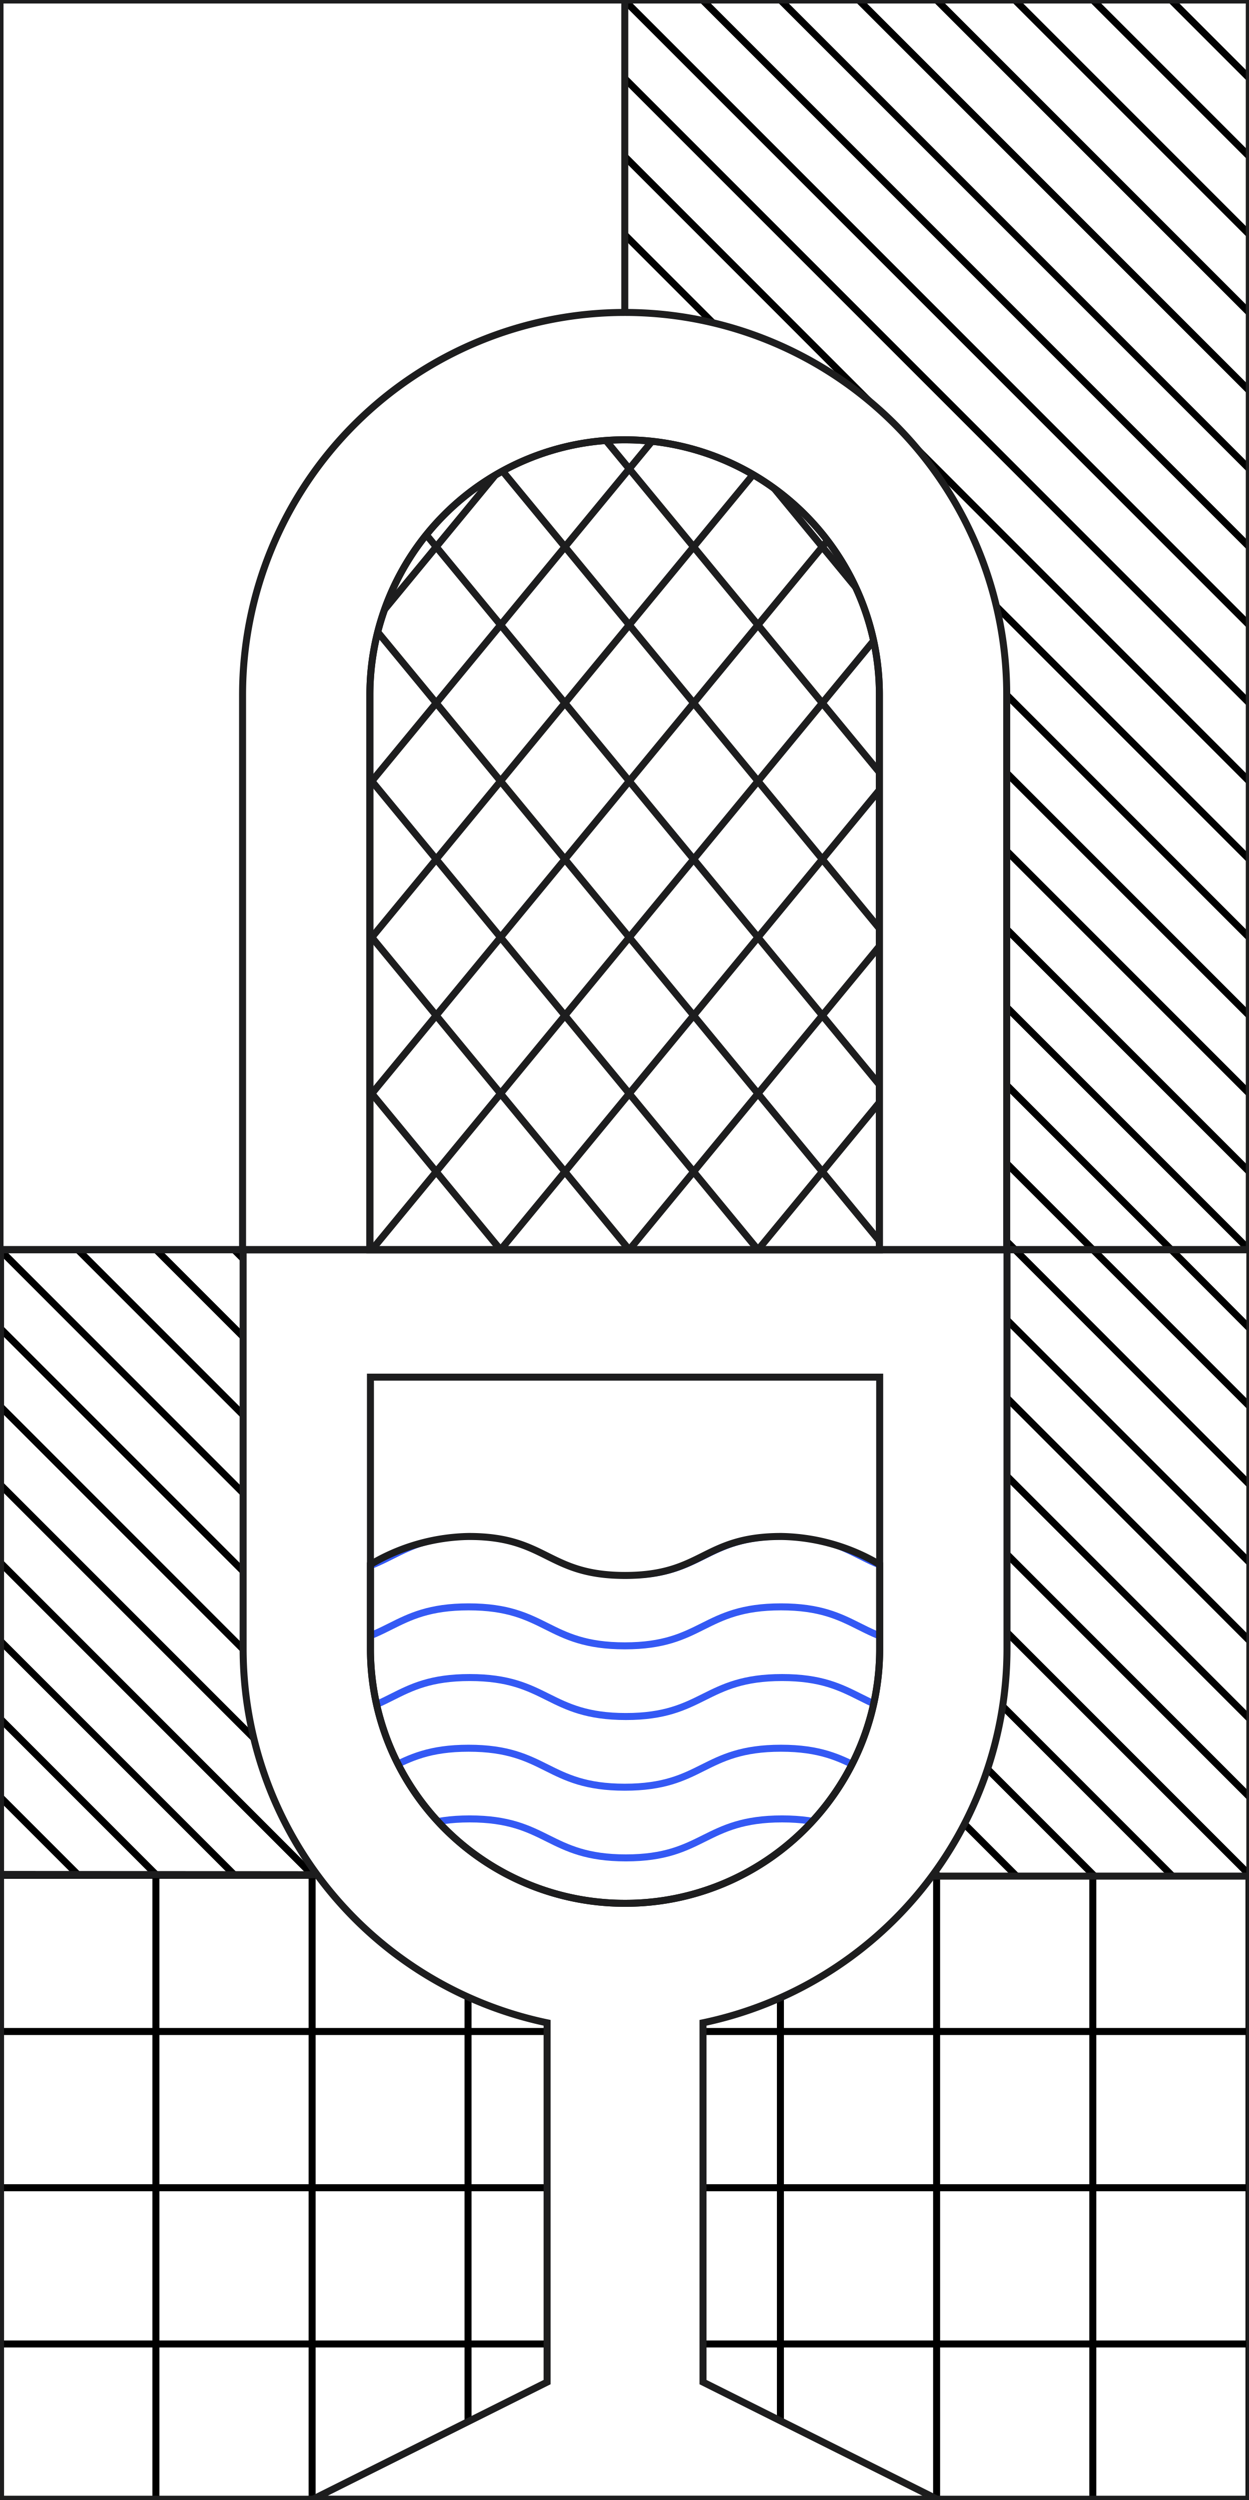 <svg id="Layer_1" data-name="Layer 1" xmlns="http://www.w3.org/2000/svg" xmlns:xlink="http://www.w3.org/1999/xlink" viewBox="0 0 44.54 89.14"><defs><style>.cls-1,.cls-10,.cls-2,.cls-4{fill:none;}.cls-2{stroke:#1d1d1e;}.cls-10,.cls-2,.cls-4{stroke-miterlimit:10;stroke-width:0.25px;}.cls-3{clip-path:url(#clip-path);}.cls-4{stroke:#000;}.cls-5{clip-path:url(#clip-path-2);}.cls-6{clip-path:url(#clip-path-3);}.cls-7{clip-path:url(#clip-path-4);}.cls-8{clip-path:url(#clip-path-5);}.cls-9{clip-path:url(#clip-path-6);}.cls-10{stroke:#3459f4;}</style><clipPath id="clip-path"><path class="cls-1" d="M22.26,0V11.14h0A13.62,13.62,0,0,1,35.9,24.77V44.52h8.67V0Z"/></clipPath><clipPath id="clip-path-2"><path class="cls-2" d="M22.28,15.68a9.09,9.09,0,0,0-9.09,9.09V44.56H31.36V24.77A9.09,9.09,0,0,0,22.28,15.68Z"/></clipPath><clipPath id="clip-path-3"><path class="cls-1" d="M22.29,15.68a9.09,9.09,0,0,0-9.08,9.09V44.56H31.37V24.77A9.08,9.08,0,0,0,22.29,15.68Z"/></clipPath><clipPath id="clip-path-4"><path class="cls-1" d="M11.32,66.84H0V44.56H8.67V58.78A13.56,13.56,0,0,0,11.32,66.84ZM35.91,44.56V58.78a13.56,13.56,0,0,1-2.65,8.06H44.5V44.56Z"/></clipPath><clipPath id="clip-path-5"><path class="cls-1" d="M44.57,66.92V89.14H33.43L25.07,85V72.14a13.64,13.64,0,0,0,8.16-5.23H44.57ZM19.51,85V72.14a13.62,13.62,0,0,1-8.19-5.27H0V89.14H11.15Z"/></clipPath><clipPath id="clip-path-6"><path class="cls-1" d="M22.26,67.86a9.08,9.08,0,0,1-9.08-9.08v-3a7.17,7.17,0,0,1,3.51-1c2.79,0,2.79,1.39,5.57,1.39s2.79-1.39,5.57-1.39a7.17,7.17,0,0,1,3.52,1v3A9.08,9.08,0,0,1,22.26,67.86Z"/></clipPath></defs><g class="cls-3"><line class="cls-4" x1="44.54" y1="44.55" x2="-0.01"/><line class="cls-4" x1="38.97" y1="44.55" x2="-0.01" y2="5.57"/><line class="cls-4" x1="33.4" y1="44.55" x2="-0.01" y2="11.14"/><line class="cls-4" x1="27.83" y1="44.55" x2="-0.01" y2="16.71"/><line class="cls-4" x1="-0.01" y1="22.28" x2="22.26" y2="44.55"/><line class="cls-4" x1="16.7" y1="44.55" x2="-0.01" y2="27.85"/><line class="cls-4" x1="-0.01" y1="33.42" x2="11.13" y2="44.55"/><line class="cls-4" x1="5.56" y1="44.55" x2="-0.01" y2="38.98"/><line class="cls-4" x1="5.56" x2="44.54" y2="38.98"/><line class="cls-4" x1="11.13" x2="44.54" y2="33.42"/><line class="cls-4" x1="16.7" x2="44.54" y2="27.85"/><line class="cls-4" x1="44.54" y1="22.28" x2="22.26"/><line class="cls-4" x1="27.83" x2="44.54" y2="16.71"/><line class="cls-4" x1="44.54" y1="11.14" x2="33.4"/><line class="cls-4" x1="38.97" x2="44.54" y2="5.57"/><line class="cls-4" x1="44.54" y1="41.77" x2="2.77"/><line class="cls-4" x1="41.76" y1="44.55" x2="-0.01" y2="2.78"/><line class="cls-4" x1="36.19" y1="44.55" x2="-0.01" y2="8.35"/><line class="cls-4" x1="30.62" y1="44.55" x2="-0.01" y2="13.92"/><line class="cls-4" x1="-0.01" y1="19.49" x2="25.05" y2="44.55"/><line class="cls-4" x1="19.48" y1="44.55" x2="-0.01" y2="25.06"/><line class="cls-4" x1="-0.01" y1="30.63" x2="13.91" y2="44.55"/><line class="cls-4" x1="8.34" y1="44.55" x2="-0.01" y2="36.2"/><line class="cls-4" x1="2.77" y1="44.55" x2="-0.01" y2="41.77"/><line class="cls-4" x1="8.34" x2="44.54" y2="36.2"/><line class="cls-4" x1="13.91" x2="44.54" y2="30.63"/><line class="cls-4" x1="19.48" x2="44.54" y2="25.06"/><line class="cls-4" x1="44.54" y1="19.49" x2="25.05"/><line class="cls-4" x1="30.62" x2="44.54" y2="13.92"/><line class="cls-4" x1="44.54" y1="8.35" x2="36.19"/><line class="cls-4" x1="41.76" x2="44.54" y2="2.78"/></g><rect class="cls-2" width="44.55" height="44.55"/><path class="cls-2" d="M22.28,11.14A13.63,13.63,0,0,0,8.65,24.77V44.56H35.9V24.77A13.62,13.62,0,0,0,22.28,11.14Z"/><path class="cls-2" d="M22.28,15.68a9.09,9.09,0,0,0-9.09,9.09V44.56H31.36V24.77A9.09,9.09,0,0,0,22.28,15.68Z"/><g class="cls-5"><g class="cls-6"><line class="cls-2" x1="8.67" y1="44.56" x2="36.21" y2="11.14"/><line class="cls-2" x1="8.67" y1="38.99" x2="36.21" y2="5.57"/><line class="cls-2" x1="8.67" y1="33.42" x2="36.21" y2="0.01"/><line class="cls-2" x1="8.67" y1="27.85" x2="36.21" y2="-5.56"/><line class="cls-2" x1="8.67" y1="61.27" x2="36.21" y2="27.85"/><line class="cls-2" x1="8.67" y1="55.7" x2="36.21" y2="22.28"/><line class="cls-2" x1="8.67" y1="66.84" x2="36.21" y2="33.42"/><line class="cls-2" x1="8.67" y1="72.41" x2="36.21" y2="38.99"/><line class="cls-2" x1="8.67" y1="50.13" x2="36.21" y2="16.71"/><line class="cls-2" x1="36.21" y1="44.56" x2="8.67" y2="11.14"/><line class="cls-2" x1="36.21" y1="38.99" x2="8.67" y2="5.57"/><line class="cls-2" x1="36.21" y1="33.42" x2="8.67" y2="0.01"/><line class="cls-2" x1="36.21" y1="27.85" x2="8.67" y2="-5.56"/><line class="cls-2" x1="36.21" y1="61.27" x2="8.67" y2="27.85"/><line class="cls-2" x1="36.21" y1="55.7" x2="8.67" y2="22.28"/><line class="cls-2" x1="36.21" y1="66.84" x2="8.67" y2="33.42"/><line class="cls-2" x1="36.21" y1="72.41" x2="8.67" y2="38.99"/><line class="cls-2" x1="36.21" y1="50.13" x2="8.67" y2="16.71"/></g></g><path class="cls-2" d="M22.28,15.68a9.09,9.09,0,0,0-9.09,9.09V44.56H31.36V24.77A9.09,9.09,0,0,0,22.28,15.68Z"/><line class="cls-2" x1="22.28" y1="11.14" x2="22.28" y2="0.12"/><g class="cls-7"><line class="cls-4" x1="44.54" y1="89.11" x2="-0.01" y2="44.55"/><line class="cls-4" x1="38.97" y1="89.11" x2="-0.01" y2="50.12"/><line class="cls-4" x1="33.4" y1="89.11" x2="-0.01" y2="55.69"/><line class="cls-4" x1="27.83" y1="89.11" x2="-0.01" y2="61.26"/><line class="cls-4" x1="-0.01" y1="66.83" x2="22.26" y2="89.11"/><line class="cls-4" x1="16.7" y1="89.11" x2="-0.01" y2="72.4"/><line class="cls-4" x1="-0.01" y1="77.97" x2="11.13" y2="89.11"/><line class="cls-4" x1="5.56" y1="89.11" x2="-0.01" y2="83.54"/><line class="cls-4" x1="5.56" y1="44.55" x2="44.54" y2="83.54"/><line class="cls-4" x1="11.13" y1="44.55" x2="44.54" y2="77.97"/><line class="cls-4" x1="16.7" y1="44.55" x2="44.54" y2="72.4"/><line class="cls-4" x1="44.54" y1="66.83" x2="22.26" y2="44.55"/><line class="cls-4" x1="27.83" y1="44.55" x2="44.54" y2="61.26"/><line class="cls-4" x1="44.54" y1="55.69" x2="33.4" y2="44.55"/><line class="cls-4" x1="38.97" y1="44.55" x2="44.54" y2="50.12"/><line class="cls-4" x1="44.54" y1="86.32" x2="2.77" y2="44.55"/><line class="cls-4" x1="41.76" y1="89.11" x2="-0.01" y2="47.34"/><line class="cls-4" x1="36.19" y1="89.11" x2="-0.01" y2="52.91"/><line class="cls-4" x1="30.62" y1="89.11" x2="-0.01" y2="58.48"/><line class="cls-4" x1="-0.01" y1="64.05" x2="25.05" y2="89.11"/><line class="cls-4" x1="19.48" y1="89.11" x2="-0.01" y2="69.62"/><line class="cls-4" x1="-0.01" y1="75.18" x2="13.91" y2="89.11"/><line class="cls-4" x1="8.34" y1="89.11" x2="-0.01" y2="80.75"/><line class="cls-4" x1="2.77" y1="89.11" x2="-0.01" y2="86.32"/><line class="cls-4" x1="8.34" y1="44.55" x2="44.54" y2="80.75"/><line class="cls-4" x1="13.91" y1="44.55" x2="44.54" y2="75.18"/><line class="cls-4" x1="19.48" y1="44.55" x2="44.54" y2="69.62"/><line class="cls-4" x1="44.54" y1="64.05" x2="25.05" y2="44.55"/><line class="cls-4" x1="30.62" y1="44.55" x2="44.54" y2="58.48"/><line class="cls-4" x1="44.54" y1="52.91" x2="36.19" y2="44.55"/><line class="cls-4" x1="41.76" y1="44.55" x2="44.54" y2="47.34"/></g><g class="cls-8"><line class="cls-4" x1="44.54" y1="44.58" x2="-0.01" y2="44.58"/><line class="cls-4" x1="44.54" y1="50.15" x2="-0.01" y2="50.15"/><line class="cls-4" x1="44.54" y1="55.72" x2="-0.01" y2="55.72"/><line class="cls-4" x1="44.54" y1="61.29" x2="-0.01" y2="61.29"/><line class="cls-4" x1="44.54" y1="66.86" x2="-0.01" y2="66.86"/><line class="cls-4" x1="44.54" y1="72.43" x2="-0.01" y2="72.43"/><line class="cls-4" x1="44.54" y1="78" x2="-0.01" y2="78"/><line class="cls-4" x1="44.54" y1="83.57" x2="-0.01" y2="83.57"/><line class="cls-4" x1="44.54" y1="89.14" x2="-0.01" y2="89.14"/><line class="cls-4" x1="-0.01" y1="44.58" x2="-0.01" y2="89.14"/><line class="cls-4" x1="5.56" y1="44.58" x2="5.56" y2="89.14"/><line class="cls-4" x1="11.13" y1="44.58" x2="11.13" y2="89.14"/><line class="cls-4" x1="16.69" y1="44.58" x2="16.69" y2="89.14"/><line class="cls-4" x1="22.26" y1="44.58" x2="22.26" y2="89.14"/><line class="cls-4" x1="27.83" y1="44.58" x2="27.83" y2="89.14"/><line class="cls-4" x1="33.4" y1="44.58" x2="33.4" y2="89.14"/><line class="cls-4" x1="38.97" y1="44.58" x2="38.97" y2="89.14"/><line class="cls-4" x1="44.54" y1="44.58" x2="44.54" y2="89.14"/></g><g class="cls-9"><path class="cls-10" d="M44.59,83.89c-2.78,0-2.78-1.4-5.57-1.4s-2.78,1.4-5.57,1.4-2.78-1.4-5.56-1.4-2.79,1.4-5.57,1.4-2.79-1.4-5.57-1.4-2.79,1.4-5.57,1.4-2.79-1.4-5.57-1.4S2.82,83.89,0,83.89"/><path class="cls-10" d="M0,86.41c2.78,0,2.78-1.4,5.57-1.4s2.78,1.4,5.57,1.4S14,85,16.75,85s2.78,1.4,5.57,1.4S25.1,85,27.89,85s2.78,1.4,5.56,1.4S36.24,85,39,85s2.79,1.4,5.57,1.4"/><path class="cls-10" d="M0,88.93c2.78,0,2.78-1.4,5.57-1.4s2.78,1.4,5.57,1.4,2.78-1.4,5.57-1.4,2.78,1.4,5.57,1.4,2.78-1.4,5.57-1.4,2.78,1.4,5.56,1.4,2.79-1.4,5.57-1.4,2.79,1.4,5.57,1.4"/><path class="cls-10" d="M0,81.37c2.78,0,2.78-1.4,5.57-1.4s2.78,1.4,5.57,1.4S14,80,16.75,80s2.78,1.4,5.57,1.4S25.1,80,27.89,80s2.78,1.4,5.56,1.4S36.24,80,39,80s2.79,1.4,5.57,1.4"/><path class="cls-10" d="M44.59,78.85c-2.78,0-2.78-1.4-5.57-1.4s-2.78,1.4-5.57,1.4-2.78-1.4-5.56-1.4-2.79,1.4-5.57,1.4-2.79-1.4-5.57-1.4-2.79,1.4-5.57,1.4-2.79-1.4-5.57-1.4S2.82,78.85,0,78.85"/><path class="cls-10" d="M44.59,73.8c-2.78,0-2.78-1.39-5.57-1.39s-2.78,1.39-5.57,1.39-2.78-1.39-5.56-1.39S25.1,73.8,22.32,73.8s-2.79-1.39-5.57-1.39S14,73.8,11.18,73.8s-2.79-1.39-5.57-1.39S2.82,73.8,0,73.8"/><path class="cls-10" d="M0,76.32c2.78,0,2.78-1.39,5.57-1.39s2.78,1.39,5.57,1.39,2.78-1.39,5.57-1.39,2.78,1.39,5.57,1.39,2.78-1.39,5.57-1.39,2.78,1.39,5.56,1.39,2.79-1.39,5.57-1.39,2.79,1.39,5.57,1.39"/><path class="cls-10" d="M0,71.28c2.78,0,2.78-1.39,5.57-1.39s2.78,1.39,5.57,1.39,2.78-1.39,5.57-1.39,2.78,1.39,5.57,1.39,2.78-1.39,5.57-1.39,2.78,1.39,5.56,1.39,2.79-1.39,5.57-1.39,2.79,1.39,5.57,1.39"/><path class="cls-10" d="M44.59,68.76c-2.78,0-2.78-1.39-5.57-1.39s-2.78,1.39-5.57,1.39-2.78-1.39-5.56-1.39-2.79,1.39-5.57,1.39-2.79-1.39-5.57-1.39S14,68.76,11.18,68.76s-2.79-1.39-5.57-1.39S2.82,68.76,0,68.76"/><path class="cls-10" d="M44.59,66.24c-2.78,0-2.78-1.39-5.57-1.39s-2.78,1.39-5.57,1.39-2.78-1.39-5.56-1.39-2.79,1.39-5.57,1.39-2.79-1.39-5.57-1.39S14,66.24,11.18,66.24s-2.79-1.39-5.57-1.39S2.82,66.24,0,66.24"/><path class="cls-10" d="M0,63.72c2.78,0,2.78-1.39,5.57-1.39s2.78,1.39,5.57,1.39,2.78-1.39,5.57-1.39,2.78,1.39,5.57,1.39,2.78-1.39,5.57-1.39,2.78,1.39,5.56,1.39,2.79-1.39,5.57-1.39,2.79,1.39,5.57,1.39"/><path class="cls-10" d="M44.59,61.2c-2.78,0-2.78-1.39-5.57-1.39s-2.78,1.39-5.57,1.39-2.78-1.39-5.56-1.39S25.1,61.2,22.32,61.2s-2.79-1.39-5.57-1.39S14,61.2,11.18,61.2s-2.79-1.39-5.57-1.39S2.82,61.2,0,61.2"/><path class="cls-10" d="M44.59,56.16c-2.78,0-2.78-1.39-5.57-1.39s-2.78,1.39-5.57,1.39-2.78-1.39-5.56-1.39-2.79,1.39-5.57,1.39-2.79-1.39-5.57-1.39S14,56.16,11.18,56.16s-2.79-1.39-5.57-1.39S2.82,56.16,0,56.16"/><path class="cls-10" d="M0,58.68c2.78,0,2.78-1.39,5.57-1.39s2.78,1.39,5.57,1.39,2.78-1.39,5.57-1.39,2.78,1.39,5.57,1.39,2.78-1.39,5.57-1.39,2.78,1.39,5.56,1.39,2.79-1.39,5.57-1.39,2.79,1.39,5.57,1.39"/><path class="cls-10" d="M0,53.64c2.78,0,2.78-1.39,5.57-1.39s2.78,1.39,5.57,1.39,2.78-1.39,5.57-1.39,2.78,1.39,5.57,1.39,2.78-1.39,5.57-1.39,2.78,1.39,5.56,1.39,2.79-1.39,5.57-1.39,2.79,1.39,5.57,1.39"/><path class="cls-10" d="M44.59,51.12c-2.78,0-2.78-1.39-5.57-1.39s-2.78,1.39-5.57,1.39-2.78-1.39-5.56-1.39-2.79,1.39-5.57,1.39-2.79-1.39-5.57-1.39S14,51.12,11.18,51.12s-2.79-1.39-5.57-1.39S2.82,51.12,0,51.12"/><path class="cls-10" d="M44.59,48.6c-2.78,0-2.78-1.39-5.57-1.39s-2.78,1.39-5.57,1.39-2.78-1.39-5.56-1.39S25.1,48.6,22.32,48.6s-2.79-1.39-5.57-1.39S14,48.6,11.18,48.6s-2.79-1.39-5.57-1.39S2.82,48.6,0,48.6"/><path class="cls-10" d="M44.59,46.08c-2.78,0-2.78-1.39-5.57-1.39s-2.78,1.39-5.57,1.39-2.78-1.39-5.56-1.39-2.79,1.39-5.57,1.39-2.79-1.39-5.57-1.39S14,46.08,11.18,46.08s-2.79-1.39-5.57-1.39S2.82,46.08,0,46.08"/></g><rect class="cls-2" x="0.01" y="44.56" width="44.55" height="44.55" transform="translate(44.58 133.67) rotate(180)"/><polyline class="cls-2" points="33.24 66.89 44.57 66.89 44.57 89.11 0.01 89.11 0.01 66.83 11.32 66.84"/><path class="cls-2" d="M22.29,67.86a9.07,9.07,0,0,1-9.08-9.08V49.1H31.37v9.68A9.07,9.07,0,0,1,22.29,67.86Z"/><path class="cls-2" d="M22.29,67.86a9.07,9.07,0,0,1-9.08-9.08v-3a7.1,7.1,0,0,1,3.51-1c2.79,0,2.79,1.39,5.57,1.39s2.78-1.39,5.57-1.39a7.1,7.1,0,0,1,3.51,1v3A9.07,9.07,0,0,1,22.29,67.86Z"/><path class="cls-2" d="M35.91,58.78V44.56H8.67V58.78A13.63,13.63,0,0,0,19.51,72.12V84.93l-8.36,4.18H33.43l-8.36-4.18V72.12A13.63,13.63,0,0,0,35.91,58.78Z"/></svg>